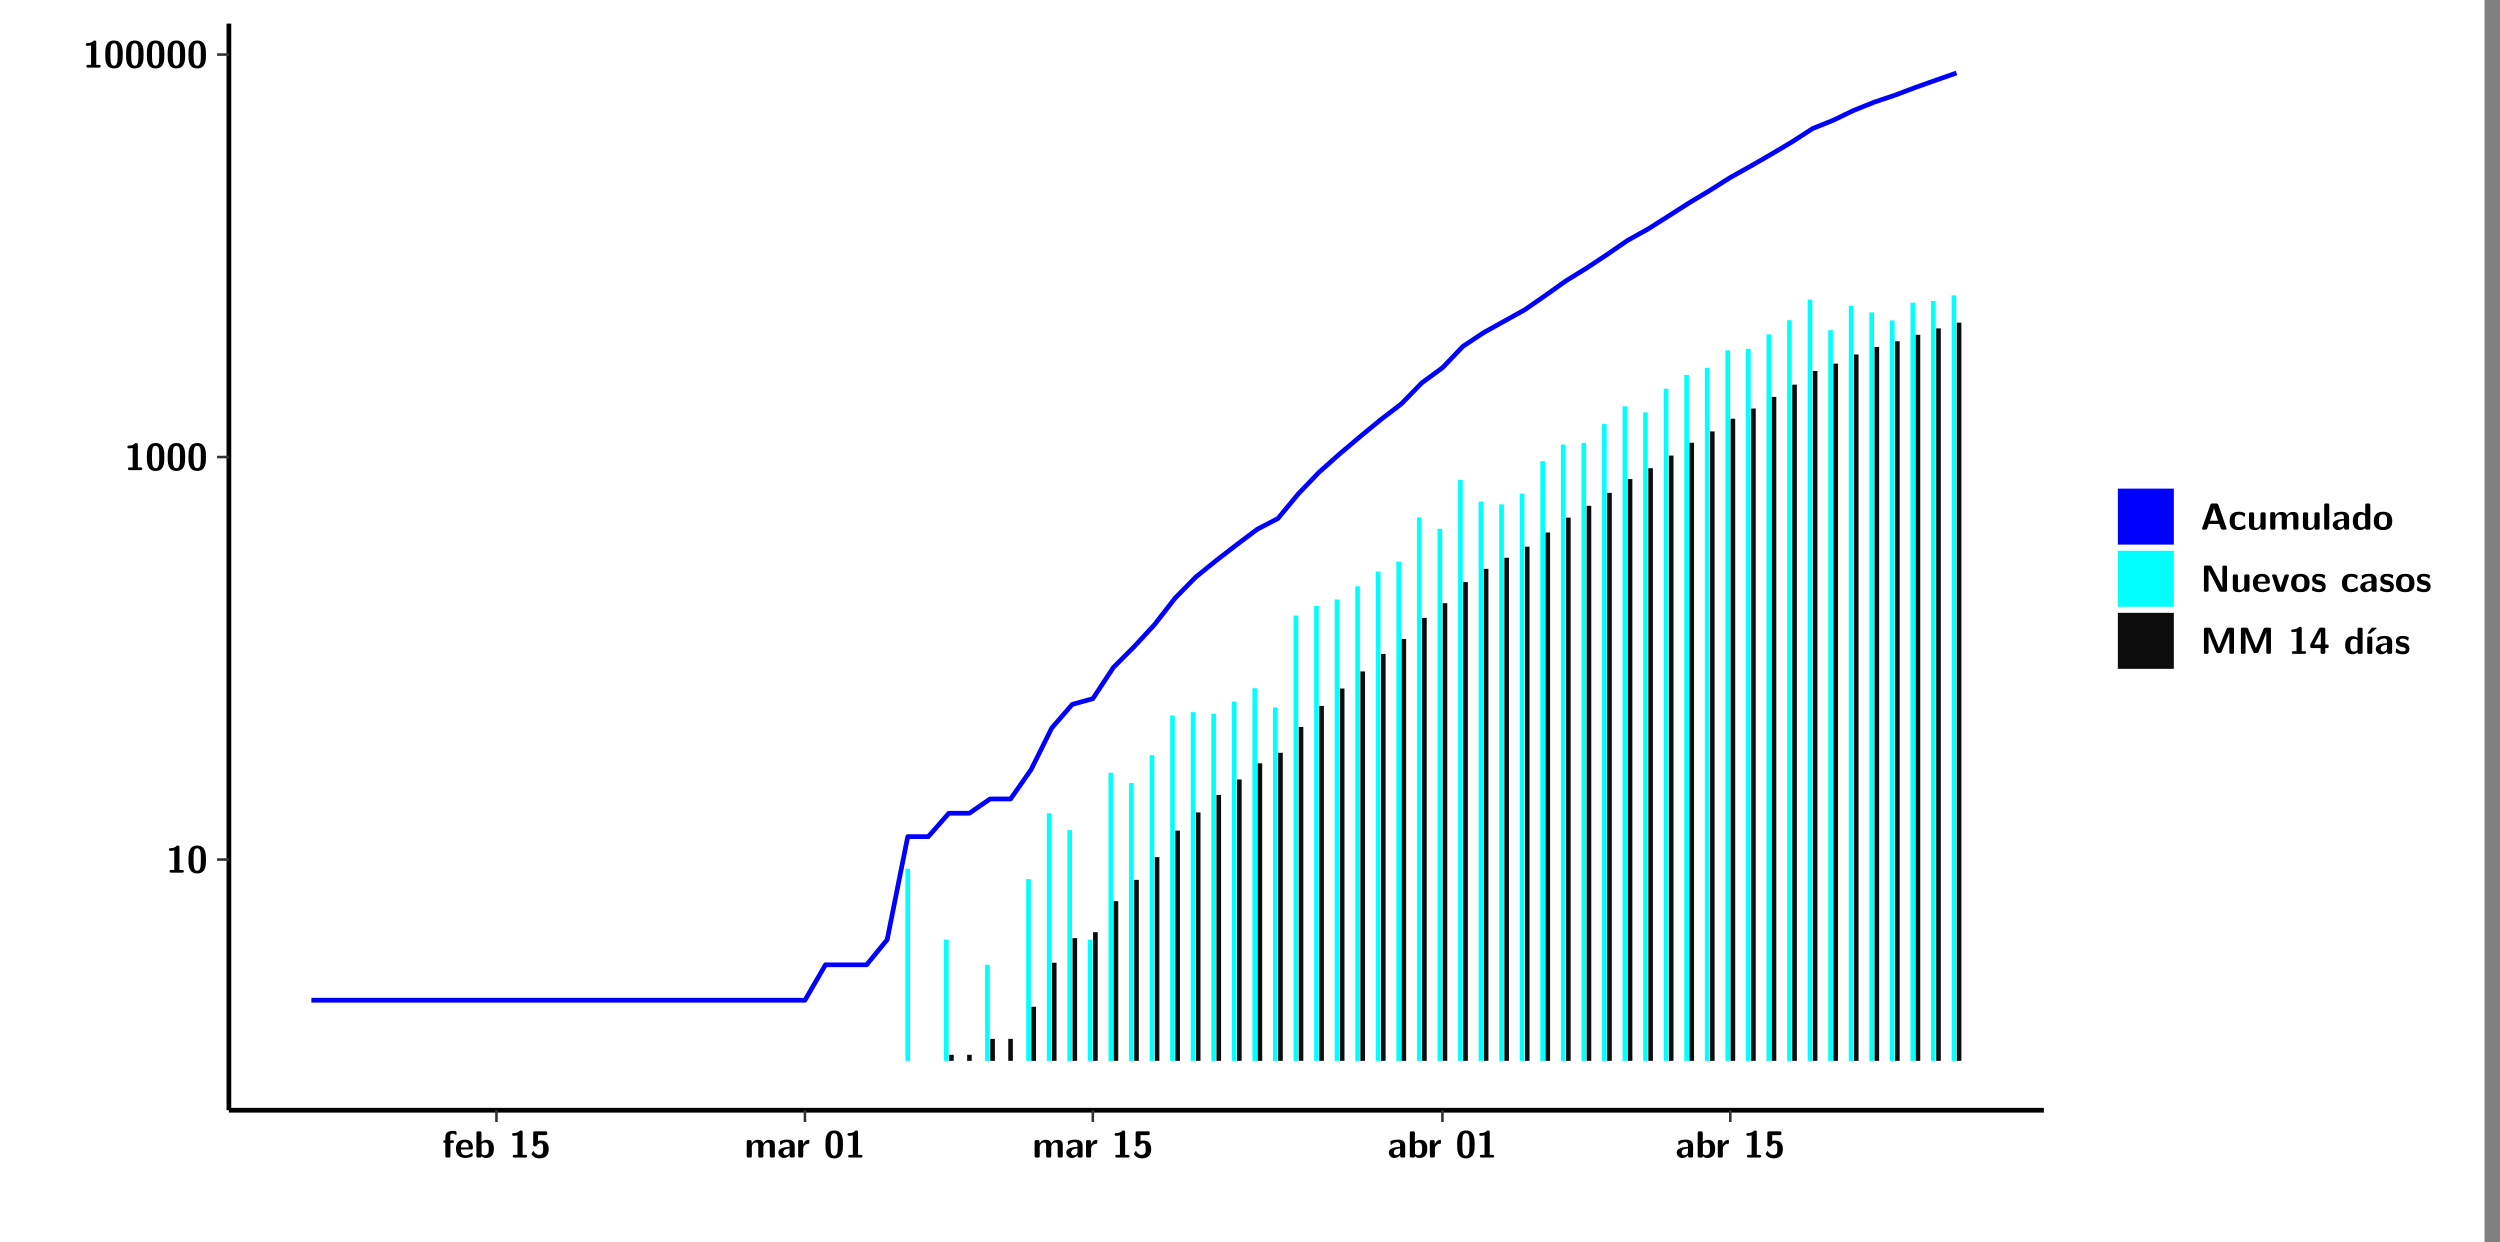 <?xml version="1.0" encoding="UTF-8"?>
<svg xmlns="http://www.w3.org/2000/svg" xmlns:xlink="http://www.w3.org/1999/xlink" width="579.653pt" height="288pt" viewBox="0 0 579.653 288" version="1.1">
<rect x="0" y="0" width="579.653" height="288" fill="#808080" stroke="none"/>
<defs>
<g>
<symbol overflow="visible" id="glyph0-0">
<path style="stroke:none;" d=""/>
</symbol>
<symbol overflow="visible" id="glyph0-1">
<path style="stroke:none;" d="M 3.109 -5.859 C 3.109 -6.016 3.109 -6.281 2.719 -6.281 C 2.547 -6.281 2.516 -6.266 2.406 -6.156 C 2.25 -6.016 1.922 -5.688 1.047 -5.672 C 0.891 -5.672 0.672 -5.609 0.672 -5.359 C 0.672 -5.047 0.969 -5.047 1.094 -5.047 C 1.344 -5.047 1.656 -5.078 1.906 -5.156 L 1.906 -0.625 L 1.234 -0.625 C 1.109 -0.625 0.812 -0.625 0.812 -0.312 C 0.812 0 1.109 0 1.234 0 L 3.719 0 C 3.828 0 4.141 0 4.141 -0.312 C 4.141 -0.625 3.828 -0.625 3.719 -0.625 L 3.109 -0.625 Z M 3.109 -5.859 "/>
</symbol>
<symbol overflow="visible" id="glyph0-2">
<path style="stroke:none;" d="M 4.438 -3 C 4.438 -4.203 4.438 -6.281 2.406 -6.281 C 0.375 -6.281 0.375 -4.219 0.375 -3 C 0.375 -1.812 0.375 0.188 2.406 0.188 C 4.438 0.188 4.438 -1.781 4.438 -3 Z M 2.406 -0.438 C 1.75 -0.438 1.656 -1.25 1.625 -1.484 C 1.562 -1.953 1.562 -2.766 1.562 -3.125 C 1.562 -3.641 1.562 -4.203 1.625 -4.641 C 1.641 -4.875 1.734 -5.641 2.406 -5.641 C 3.047 -5.641 3.156 -4.906 3.188 -4.734 C 3.25 -4.281 3.25 -3.594 3.25 -3.125 C 3.25 -2.625 3.25 -1.953 3.188 -1.469 C 3.156 -1.234 3.062 -0.438 2.406 -0.438 Z M 2.406 -0.438 "/>
</symbol>
<symbol overflow="visible" id="glyph0-3">
<path style="stroke:none;" d="M 1.922 -3.391 L 2.344 -3.391 C 2.453 -3.391 2.766 -3.391 2.766 -3.703 C 2.766 -4.016 2.453 -4.016 2.344 -4.016 L 1.891 -4.016 L 1.891 -4.969 C 1.891 -5.203 1.891 -5.547 2.469 -5.547 C 2.75 -5.547 2.922 -5.469 3.094 -5.297 C 3.156 -5.234 3.188 -5.219 3.219 -5.219 C 3.344 -5.219 3.344 -5.297 3.344 -5.438 L 3.344 -5.844 C 3.344 -6.062 3.328 -6.062 3.031 -6.125 C 2.781 -6.188 2.594 -6.188 2.469 -6.188 C 1.812 -6.188 0.75 -6.031 0.75 -4.719 L 0.75 -4.016 C 0.562 -4.016 0.266 -4.016 0.266 -3.703 C 0.266 -3.391 0.562 -3.391 0.75 -3.391 L 0.75 -0.422 C 0.75 -0.109 0.844 0 1.172 0 L 1.5 0 C 1.828 0 1.922 -0.109 1.922 -0.422 Z M 1.922 -3.391 "/>
</symbol>
<symbol overflow="visible" id="glyph0-4">
<path style="stroke:none;" d="M 3.781 -1.875 C 3.984 -1.875 4.203 -1.891 4.203 -2.281 C 4.203 -3.406 3.672 -4.156 2.359 -4.156 C 0.969 -4.156 0.266 -3.375 0.266 -2.047 C 0.266 -0.609 1.109 0.094 2.484 0.094 C 2.812 0.094 3.312 0.047 3.891 -0.234 C 4.078 -0.328 4.141 -0.359 4.141 -0.469 C 4.141 -0.531 4.125 -0.781 4.109 -0.844 C 4.078 -1.125 4.062 -1.125 3.984 -1.125 C 3.953 -1.125 3.938 -1.125 3.844 -1.047 C 3.328 -0.594 2.797 -0.531 2.516 -0.531 C 1.531 -0.531 1.422 -1.312 1.391 -1.875 Z M 1.406 -2.344 C 1.422 -2.875 1.609 -3.531 2.359 -3.531 C 3.062 -3.531 3.203 -3.031 3.219 -2.344 Z M 1.406 -2.344 "/>
</symbol>
<symbol overflow="visible" id="glyph0-5">
<path style="stroke:none;" d="M 1.703 -5.656 C 1.703 -5.938 1.641 -6.078 1.281 -6.078 L 0.953 -6.078 C 0.641 -6.078 0.531 -5.984 0.531 -5.656 L 0.531 -0.422 C 0.531 -0.109 0.625 0 0.953 0 L 1.312 0 C 1.453 0 1.719 0 1.734 -0.344 C 2.125 0.094 2.578 0.094 2.719 0.094 C 4.578 0.094 4.578 -1.594 4.578 -2.031 C 4.578 -2.453 4.578 -4.109 2.938 -4.109 C 2.219 -4.109 1.781 -3.703 1.703 -3.625 Z M 1.734 -3.172 C 1.844 -3.281 2.109 -3.484 2.5 -3.484 C 3.391 -3.484 3.391 -2.672 3.391 -2.016 C 3.391 -1.375 3.391 -0.531 2.406 -0.531 C 2.047 -0.531 1.828 -0.75 1.734 -0.875 Z M 1.734 -3.172 "/>
</symbol>
<symbol overflow="visible" id="glyph0-6">
<path style="stroke:none;" d="M 1.859 -5.203 L 3.578 -5.203 C 4 -5.203 4 -5.406 4 -5.641 C 4 -5.875 4 -6.078 3.578 -6.078 L 1.141 -6.078 C 0.875 -6.078 0.734 -6.031 0.734 -5.688 L 0.734 -3 C 0.734 -2.609 0.922 -2.594 1.172 -2.594 C 1.391 -2.594 1.469 -2.594 1.594 -2.812 C 1.812 -3.141 2.109 -3.328 2.469 -3.328 C 3.047 -3.328 3.047 -2.656 3.047 -1.969 C 3.047 -1.297 3.047 -0.625 2.125 -0.625 C 1.844 -0.625 1.25 -0.703 0.906 -1.406 C 0.875 -1.453 0.844 -1.5 0.781 -1.5 C 0.719 -1.5 0.703 -1.469 0.656 -1.391 C 0.531 -1.188 0.328 -0.891 0.328 -0.828 C 0.328 -0.75 0.891 0.188 2.141 0.188 C 3.562 0.188 4.328 -0.516 4.328 -1.938 C 4.328 -3.094 3.844 -3.953 2.5 -3.953 C 2.281 -3.953 2.078 -3.922 1.859 -3.844 Z M 1.859 -5.203 "/>
</symbol>
<symbol overflow="visible" id="glyph0-7">
<path style="stroke:none;" d="M 7.062 -2.844 C 7.062 -3.75 6.672 -4.109 5.781 -4.109 C 5.156 -4.109 4.688 -3.828 4.359 -3.25 C 4.219 -4.078 3.484 -4.109 3.109 -4.109 C 2.938 -4.109 2.578 -4.109 2.188 -3.828 C 1.906 -3.625 1.734 -3.344 1.672 -3.203 L 1.672 -3.641 C 1.672 -3.922 1.609 -4.062 1.25 -4.062 L 0.953 -4.062 C 0.625 -4.062 0.531 -3.969 0.531 -3.641 L 0.531 -0.422 C 0.531 -0.109 0.625 0 0.953 0 L 1.297 0 C 1.625 0 1.719 -0.109 1.719 -0.422 L 1.719 -2.359 C 1.719 -3.141 2.25 -3.484 2.688 -3.484 C 3.109 -3.484 3.203 -3.297 3.203 -2.828 L 3.203 -0.422 C 3.203 -0.109 3.297 0 3.625 0 L 3.969 0 C 4.297 0 4.391 -0.109 4.391 -0.422 L 4.391 -2.359 C 4.391 -3.141 4.922 -3.484 5.359 -3.484 C 5.781 -3.484 5.875 -3.297 5.875 -2.828 L 5.875 -0.422 C 5.875 -0.109 5.969 0 6.297 0 L 6.641 0 C 6.984 0 7.062 -0.109 7.062 -0.422 Z M 7.062 -2.844 "/>
</symbol>
<symbol overflow="visible" id="glyph0-8">
<path style="stroke:none;" d="M 4.062 -2.766 C 4.062 -4.156 2.734 -4.156 2.297 -4.156 C 1.891 -4.156 1.453 -4.125 0.859 -3.891 C 0.672 -3.797 0.625 -3.781 0.625 -3.688 C 0.625 -3.625 0.688 -3.109 0.688 -3.047 C 0.703 -2.984 0.75 -2.938 0.812 -2.938 C 0.844 -2.938 0.875 -2.969 0.906 -3 C 1.281 -3.391 1.719 -3.578 2.266 -3.578 C 2.734 -3.578 2.875 -3.297 2.875 -2.781 L 2.875 -2.469 C 2.562 -2.469 0.266 -2.453 0.266 -1.172 C 0.266 -0.547 0.766 0.094 1.531 0.094 C 1.828 0.094 2.484 0.016 2.906 -0.594 L 2.906 -0.422 C 2.906 -0.141 2.969 0 3.328 0 L 3.641 0 C 3.984 0 4.062 -0.109 4.062 -0.422 Z M 2.875 -1.344 C 2.875 -0.531 2.047 -0.531 2.016 -0.531 C 1.641 -0.531 1.406 -0.844 1.406 -1.188 C 1.406 -2.047 2.625 -2.109 2.875 -2.109 Z M 2.875 -1.344 "/>
</symbol>
<symbol overflow="visible" id="glyph0-9">
<path style="stroke:none;" d="M 1.703 -2.016 C 1.703 -2.844 2.391 -3.188 2.938 -3.219 C 3.109 -3.234 3.125 -3.234 3.125 -3.469 L 3.125 -3.875 C 3.125 -4.047 3.125 -4.109 2.969 -4.109 C 2.719 -4.109 2.078 -4.031 1.672 -3.078 L 1.656 -3.078 L 1.656 -3.641 C 1.656 -3.922 1.594 -4.062 1.234 -4.062 L 0.953 -4.062 C 0.641 -4.062 0.531 -3.969 0.531 -3.641 L 0.531 -0.422 C 0.531 -0.109 0.625 0 0.953 0 L 1.281 0 C 1.609 0 1.703 -0.109 1.703 -0.422 Z M 1.703 -2.016 "/>
</symbol>
<symbol overflow="visible" id="glyph0-10">
<path style="stroke:none;" d="M 4.156 -5.703 C 4.031 -6.078 3.766 -6.078 3.594 -6.078 L 2.828 -6.078 C 2.641 -6.078 2.391 -6.078 2.266 -5.703 L 0.406 -0.406 C 0.375 -0.297 0.375 -0.281 0.375 -0.234 C 0.375 0 0.594 0 0.703 0 L 1.031 0 C 1.188 0 1.453 0 1.578 -0.344 L 1.922 -1.328 L 4.344 -1.328 L 4.641 -0.484 C 4.75 -0.172 4.812 0 5.234 0 L 5.703 0 C 5.828 0 6.047 0 6.047 -0.234 C 6.047 -0.281 6.047 -0.297 6 -0.406 Z M 2.812 -3.938 C 2.938 -4.328 3.062 -4.656 3.125 -4.969 L 3.141 -4.969 C 3.188 -4.766 3.188 -4.75 3.25 -4.547 L 4.078 -2.078 L 2.188 -2.078 Z M 2.812 -3.938 "/>
</symbol>
<symbol overflow="visible" id="glyph0-11">
<path style="stroke:none;" d="M 4 -0.438 C 4 -0.531 3.969 -0.938 3.953 -1.047 C 3.953 -1.078 3.938 -1.172 3.844 -1.172 C 3.812 -1.172 3.797 -1.172 3.703 -1.078 C 3.562 -0.953 3.141 -0.594 2.422 -0.594 C 1.516 -0.594 1.516 -1.469 1.516 -2.031 C 1.516 -2.75 1.562 -3.484 2.453 -3.484 C 3.031 -3.484 3.266 -3.344 3.578 -3.078 C 3.688 -2.984 3.703 -2.984 3.734 -2.984 C 3.828 -2.984 3.844 -3.062 3.844 -3.094 C 3.859 -3.172 3.953 -3.656 3.953 -3.703 C 3.953 -3.781 3.891 -3.812 3.75 -3.891 C 3.328 -4.078 3.062 -4.156 2.453 -4.156 C 1.141 -4.156 0.328 -3.547 0.328 -2.016 C 0.328 -0.562 1.078 0.094 2.406 0.094 C 2.641 0.094 3.172 0.094 3.75 -0.203 C 4 -0.344 4 -0.344 4 -0.438 Z M 4 -0.438 "/>
</symbol>
<symbol overflow="visible" id="glyph0-12">
<path style="stroke:none;" d="M 4.391 -3.594 C 4.391 -3.875 4.328 -4.016 3.969 -4.016 L 3.609 -4.016 C 3.281 -4.016 3.188 -3.906 3.188 -3.594 L 3.188 -1.516 C 3.188 -0.938 2.891 -0.438 2.266 -0.438 C 1.766 -0.438 1.719 -0.562 1.719 -1.031 L 1.719 -3.594 C 1.719 -3.875 1.656 -4.016 1.297 -4.016 L 0.953 -4.016 C 0.625 -4.016 0.531 -3.922 0.531 -3.594 L 0.531 -1.109 C 0.531 -0.172 1.031 0.094 1.953 0.094 C 2.188 0.094 2.812 0.094 3.219 -0.656 L 3.219 -0.422 C 3.219 -0.141 3.281 0 3.641 0 L 3.969 0 C 4.297 0 4.391 -0.109 4.391 -0.422 Z M 4.391 -3.594 "/>
</symbol>
<symbol overflow="visible" id="glyph0-13">
<path style="stroke:none;" d="M 1.703 -5.656 C 1.703 -5.938 1.641 -6.078 1.281 -6.078 L 0.953 -6.078 C 0.641 -6.078 0.531 -5.984 0.531 -5.656 L 0.531 -0.422 C 0.531 -0.109 0.625 0 0.953 0 L 1.281 0 C 1.609 0 1.703 -0.109 1.703 -0.422 Z M 1.703 -5.656 "/>
</symbol>
<symbol overflow="visible" id="glyph0-14">
<path style="stroke:none;" d="M 4.375 -5.656 C 4.375 -5.938 4.312 -6.078 3.953 -6.078 L 3.625 -6.078 C 3.297 -6.078 3.203 -5.969 3.203 -5.656 L 3.203 -3.672 C 2.812 -4.047 2.375 -4.109 2.109 -4.109 C 0.328 -4.109 0.328 -2.422 0.328 -2 C 0.328 -1.594 0.328 0.094 2.062 0.094 C 2.422 0.094 2.812 -0.016 3.188 -0.406 C 3.188 -0.094 3.297 0 3.609 0 L 3.953 0 C 4.281 0 4.375 -0.109 4.375 -0.422 Z M 3.188 -1.094 C 3.188 -0.953 3.188 -0.875 2.922 -0.688 C 2.703 -0.547 2.5 -0.531 2.406 -0.531 C 1.516 -0.531 1.516 -1.344 1.516 -2 C 1.516 -2.656 1.516 -3.484 2.5 -3.484 C 2.75 -3.484 2.984 -3.391 3.188 -3.203 Z M 3.188 -1.094 "/>
</symbol>
<symbol overflow="visible" id="glyph0-15">
<path style="stroke:none;" d="M 4.547 -1.969 C 4.547 -3.406 3.844 -4.156 2.406 -4.156 C 0.953 -4.156 0.266 -3.391 0.266 -1.969 C 0.266 -0.547 1.031 0.094 2.406 0.094 C 3.781 0.094 4.547 -0.531 4.547 -1.969 Z M 2.406 -0.594 C 1.469 -0.594 1.469 -1.375 1.469 -2.078 C 1.469 -2.75 1.469 -3.531 2.406 -3.531 C 3.344 -3.531 3.344 -2.766 3.344 -2.078 C 3.344 -1.391 3.344 -0.594 2.406 -0.594 Z M 2.406 -0.594 "/>
</symbol>
<symbol overflow="visible" id="glyph0-16">
<path style="stroke:none;" d="M 2.656 -5.734 C 2.469 -6.078 2.203 -6.078 2.031 -6.078 L 1.219 -6.078 C 0.906 -6.078 0.797 -5.984 0.797 -5.656 L 0.797 -0.422 C 0.797 -0.109 0.891 0 1.219 0 L 1.453 0 C 1.781 0 1.875 -0.109 1.875 -0.422 L 1.875 -5.016 L 1.891 -5.016 L 4.297 -0.344 C 4.484 0 4.75 0 4.922 0 L 5.734 0 C 6.062 0 6.156 -0.109 6.156 -0.422 L 6.156 -5.656 C 6.156 -5.938 6.094 -6.078 5.734 -6.078 L 5.5 -6.078 C 5.156 -6.078 5.078 -5.969 5.078 -5.656 L 5.078 -1.062 L 5.062 -1.062 Z M 2.656 -5.734 "/>
</symbol>
<symbol overflow="visible" id="glyph0-17">
<path style="stroke:none;" d="M 4.109 -3.609 C 4.141 -3.719 4.141 -3.75 4.141 -3.766 C 4.141 -4.016 3.922 -4.016 3.797 -4.016 L 3.609 -4.016 C 3.25 -4.016 3.141 -3.891 3.062 -3.641 L 2.203 -0.984 L 1.328 -3.641 C 1.266 -3.828 1.203 -4.016 0.781 -4.016 L 0.578 -4.016 C 0.453 -4.016 0.234 -4.016 0.234 -3.766 C 0.234 -3.75 0.234 -3.719 0.266 -3.609 L 1.312 -0.375 C 1.438 0 1.703 0 1.859 0 L 2.5 0 C 2.672 0 2.938 0 3.062 -0.375 Z M 4.109 -3.609 "/>
</symbol>
<symbol overflow="visible" id="glyph0-18">
<path style="stroke:none;" d="M 3.469 -1.234 C 3.469 -1.734 3.203 -2.031 3.047 -2.172 C 2.703 -2.484 2.391 -2.547 2.031 -2.609 C 1.547 -2.703 1.188 -2.766 1.188 -3.109 C 1.188 -3.469 1.484 -3.547 1.828 -3.547 C 2.406 -3.547 2.719 -3.328 2.953 -3.125 C 3.047 -3.047 3.062 -3.047 3.094 -3.047 C 3.188 -3.047 3.203 -3.125 3.203 -3.156 C 3.219 -3.219 3.312 -3.719 3.312 -3.766 C 3.312 -3.906 2.844 -4.031 2.75 -4.062 C 2.406 -4.156 2.125 -4.156 1.891 -4.156 C 1.5 -4.156 0.328 -4.156 0.328 -2.906 C 0.328 -2.484 0.516 -2.219 0.75 -2 C 1.062 -1.734 1.406 -1.672 1.906 -1.562 C 2.156 -1.531 2.609 -1.453 2.609 -1.062 C 2.609 -0.656 2.266 -0.594 1.922 -0.594 C 1.531 -0.594 1.047 -0.703 0.625 -1.188 C 0.594 -1.234 0.562 -1.266 0.516 -1.266 C 0.422 -1.266 0.406 -1.188 0.391 -1.125 C 0.375 -1.016 0.266 -0.516 0.266 -0.422 C 0.266 -0.266 0.922 -0.062 0.922 -0.047 C 1.406 0.094 1.766 0.094 1.922 0.094 C 2.359 0.094 3.469 0.062 3.469 -1.234 Z M 3.469 -1.234 "/>
</symbol>
<symbol overflow="visible" id="glyph0-19">
<path style="stroke:none;" d="M 4.859 -2.859 C 4.688 -2.422 4.359 -1.609 4.281 -1.312 C 4.203 -1.625 3.844 -2.484 3.656 -2.953 L 2.531 -5.719 C 2.391 -6.078 2.109 -6.078 1.953 -6.078 L 1.219 -6.078 C 0.906 -6.078 0.797 -5.984 0.797 -5.656 L 0.797 -0.422 C 0.797 -0.109 0.891 0 1.219 0 L 1.453 0 C 1.781 0 1.875 -0.109 1.875 -0.422 L 1.875 -4.953 L 1.891 -4.953 C 1.984 -4.562 2.375 -3.578 2.578 -3.062 L 3.609 -0.562 C 3.766 -0.188 3.969 -0.188 4.266 -0.188 C 4.562 -0.188 4.781 -0.188 4.938 -0.562 L 6.062 -3.328 C 6.141 -3.531 6.625 -4.719 6.672 -4.953 L 6.688 -4.953 L 6.688 -0.422 C 6.688 -0.141 6.75 0 7.109 0 L 7.344 0 C 7.672 0 7.766 -0.109 7.766 -0.422 L 7.766 -5.656 C 7.766 -5.938 7.703 -6.078 7.344 -6.078 L 6.609 -6.078 C 6.391 -6.078 6.172 -6.062 6.016 -5.703 Z M 4.859 -2.859 "/>
</symbol>
<symbol overflow="visible" id="glyph0-20">
<path style="stroke:none;" d="M 0.344 -2.297 C 0.266 -2.172 0.266 -2.141 0.266 -1.984 L 0.266 -1.766 C 0.266 -1.484 0.328 -1.344 0.688 -1.344 L 2.672 -1.344 L 2.672 -0.422 C 2.672 -0.141 2.719 0 3.078 0 L 3.328 0 C 3.656 0 3.75 -0.109 3.75 -0.422 L 3.75 -1.344 L 4.125 -1.344 C 4.391 -1.344 4.547 -1.406 4.547 -1.75 C 4.547 -2.078 4.422 -2.172 4.125 -2.172 L 3.75 -2.172 L 3.75 -5.656 C 3.75 -5.984 3.656 -6.078 3.328 -6.078 L 2.688 -6.078 C 2.531 -6.078 2.391 -6.078 2.281 -5.875 Z M 1.188 -2.172 C 2.578 -4.75 2.672 -5.016 2.703 -5.156 L 2.719 -5.156 L 2.719 -2.172 Z M 1.188 -2.172 "/>
</symbol>
<symbol overflow="visible" id="glyph0-21">
<path style="stroke:none;" d="M 3.906 -5.844 C 3.953 -5.875 4 -5.922 4 -5.969 C 4 -6.078 3.906 -6.078 3.766 -6.078 L 3.047 -6.078 C 2.875 -6.078 2.859 -6.078 2.781 -5.984 L 2.031 -4.953 C 1.953 -4.859 1.953 -4.844 1.953 -4.828 C 1.953 -4.703 2.047 -4.703 2.188 -4.703 L 2.516 -4.703 Z M 3.906 -5.844 "/>
</symbol>
<symbol overflow="visible" id="glyph0-22">
<path style="stroke:none;" d="M 1.703 -3.594 C 1.703 -3.875 1.641 -4.016 1.281 -4.016 L 0.953 -4.016 C 0.641 -4.016 0.531 -3.922 0.531 -3.594 L 0.531 -0.422 C 0.531 -0.109 0.625 0 0.953 0 L 1.281 0 C 1.609 0 1.703 -0.109 1.703 -0.422 Z M 1.703 -3.594 "/>
</symbol>
</g>
<clipPath id="clip1">
  <path d="M 0 0 L 576.008 0 L 576.008 288 L 0 288 Z M 0 0 "/>
</clipPath>
<clipPath id="clip2">
  <path d="M 53.07 5.477 L 473.898 5.477 L 473.898 257.414 L 53.07 257.414 Z M 53.07 5.477 "/>
</clipPath>
</defs>
<g id="surface1">
<g clip-path="url(#clip1)" clip-rule="nonzero">
<path style="fill-rule:nonzero;fill:rgb(100%,100%,100%);fill-opacity:1;stroke-width:0.598;stroke-linecap:round;stroke-linejoin:round;stroke:rgb(100%,100%,100%);stroke-opacity:1;stroke-miterlimit:10;" d="M 0 0 L 0 288.004 L 576.008 288.004 L 576.008 0 Z M 0 0 " transform="matrix(1,0,0,-1,0,288)"/>
</g>
<g clip-path="url(#clip2)" clip-rule="nonzero">
<path style=" stroke:none;fill-rule:nonzero;fill:rgb(100%,100%,100%);fill-opacity:1;" d="M 53.07 257.414 L 53.07 5.477 L 473.898 5.477 L 473.898 257.414 Z M 53.07 257.414 "/>
</g>
<path style=" stroke:none;fill-rule:nonzero;fill:rgb(0%,100%,100%);fill-opacity:1;" d="M 209.934 245.969 L 209.934 201.434 L 211 201.434 L 211 245.969 Z M 209.934 245.969 "/>
<path style=" stroke:none;fill-rule:nonzero;fill:rgb(0%,100%,100%);fill-opacity:1;" d="M 218.871 245.969 L 218.871 217.871 L 219.949 217.871 L 219.949 245.969 Z M 218.871 245.969 "/>
<path style=" stroke:none;fill-rule:nonzero;fill:rgb(4.999%,4.999%,4.999%);fill-opacity:1;" d="M 220.066 245.969 L 220.066 244.562 L 221.133 244.562 L 221.133 245.969 Z M 220.066 245.969 "/>
<path style=" stroke:none;fill-rule:nonzero;fill:rgb(4.999%,4.999%,4.999%);fill-opacity:1;" d="M 224.242 245.969 L 224.242 244.562 L 225.309 244.562 L 225.309 245.969 Z M 224.242 245.969 "/>
<path style=" stroke:none;fill-rule:nonzero;fill:rgb(0%,100%,100%);fill-opacity:1;" d="M 228.406 245.969 L 228.406 223.699 L 229.48 223.699 L 229.48 245.969 Z M 228.406 245.969 "/>
<path style=" stroke:none;fill-rule:nonzero;fill:rgb(4.999%,4.999%,4.999%);fill-opacity:1;" d="M 229.602 245.969 L 229.602 240.875 L 230.68 240.875 L 230.68 245.969 Z M 229.602 245.969 "/>
<path style=" stroke:none;fill-rule:nonzero;fill:rgb(4.999%,4.999%,4.999%);fill-opacity:1;" d="M 233.777 245.969 L 233.777 240.875 L 234.844 240.875 L 234.844 245.969 Z M 233.777 245.969 "/>
<path style=" stroke:none;fill-rule:nonzero;fill:rgb(0%,100%,100%);fill-opacity:1;" d="M 237.941 245.969 L 237.941 203.824 L 239.016 203.824 L 239.016 245.969 Z M 237.941 245.969 "/>
<path style=" stroke:none;fill-rule:nonzero;fill:rgb(4.999%,4.999%,4.999%);fill-opacity:1;" d="M 239.137 245.969 L 239.137 233.426 L 240.211 233.426 L 240.211 245.969 Z M 239.137 245.969 "/>
<path style=" stroke:none;fill-rule:nonzero;fill:rgb(0%,100%,100%);fill-opacity:1;" d="M 242.715 245.969 L 242.715 188.551 L 243.789 188.551 L 243.789 245.969 Z M 242.715 245.969 "/>
<path style=" stroke:none;fill-rule:nonzero;fill:rgb(4.999%,4.999%,4.999%);fill-opacity:1;" d="M 243.91 245.969 L 243.91 223.223 L 244.973 223.223 L 244.973 245.969 Z M 243.91 245.969 "/>
<path style=" stroke:none;fill-rule:nonzero;fill:rgb(0%,100%,100%);fill-opacity:1;" d="M 247.484 245.969 L 247.484 192.477 L 248.551 192.477 L 248.551 245.969 Z M 247.484 245.969 "/>
<path style=" stroke:none;fill-rule:nonzero;fill:rgb(4.999%,4.999%,4.999%);fill-opacity:1;" d="M 248.672 245.969 L 248.672 217.512 L 249.746 217.512 L 249.746 245.969 Z M 248.672 245.969 "/>
<path style=" stroke:none;fill-rule:nonzero;fill:rgb(0%,100%,100%);fill-opacity:1;" d="M 252.246 245.969 L 252.246 217.871 L 253.324 217.871 L 253.324 245.969 Z M 252.246 245.969 "/>
<path style=" stroke:none;fill-rule:nonzero;fill:rgb(4.999%,4.999%,4.999%);fill-opacity:1;" d="M 253.441 245.969 L 253.441 216.137 L 254.52 216.137 L 254.52 245.969 Z M 253.441 245.969 "/>
<path style=" stroke:none;fill-rule:nonzero;fill:rgb(0%,100%,100%);fill-opacity:1;" d="M 257.02 245.969 L 257.02 179.168 L 258.086 179.168 L 258.086 245.969 Z M 257.02 245.969 "/>
<path style=" stroke:none;fill-rule:nonzero;fill:rgb(4.999%,4.999%,4.999%);fill-opacity:1;" d="M 258.203 245.969 L 258.203 208.945 L 259.281 208.945 L 259.281 245.969 Z M 258.203 245.969 "/>
<path style=" stroke:none;fill-rule:nonzero;fill:rgb(0%,100%,100%);fill-opacity:1;" d="M 261.781 245.969 L 261.781 181.559 L 262.859 181.559 L 262.859 245.969 Z M 261.781 245.969 "/>
<path style=" stroke:none;fill-rule:nonzero;fill:rgb(4.999%,4.999%,4.999%);fill-opacity:1;" d="M 262.977 245.969 L 262.977 204.004 L 264.055 204.004 L 264.055 245.969 Z M 262.977 245.969 "/>
<path style=" stroke:none;fill-rule:nonzero;fill:rgb(0%,100%,100%);fill-opacity:1;" d="M 266.555 245.969 L 266.555 175.102 L 267.629 175.102 L 267.629 245.969 Z M 266.555 245.969 "/>
<path style=" stroke:none;fill-rule:nonzero;fill:rgb(4.999%,4.999%,4.999%);fill-opacity:1;" d="M 267.75 245.969 L 267.75 198.734 L 268.816 198.734 L 268.816 245.969 Z M 267.75 245.969 "/>
<path style=" stroke:none;fill-rule:nonzero;fill:rgb(0%,100%,100%);fill-opacity:1;" d="M 271.324 245.969 L 271.324 165.887 L 272.391 165.887 L 272.391 245.969 Z M 271.324 245.969 "/>
<path style=" stroke:none;fill-rule:nonzero;fill:rgb(4.999%,4.999%,4.999%);fill-opacity:1;" d="M 272.512 245.969 L 272.512 192.586 L 273.586 192.586 L 273.586 245.969 Z M 272.512 245.969 "/>
<path style=" stroke:none;fill-rule:nonzero;fill:rgb(0%,100%,100%);fill-opacity:1;" d="M 276.09 245.969 L 276.09 165.121 L 277.164 165.121 L 277.164 245.969 Z M 276.09 245.969 "/>
<path style=" stroke:none;fill-rule:nonzero;fill:rgb(4.999%,4.999%,4.999%);fill-opacity:1;" d="M 277.285 245.969 L 277.285 188.371 L 278.352 188.371 L 278.352 245.969 Z M 277.285 245.969 "/>
<path style=" stroke:none;fill-rule:nonzero;fill:rgb(0%,100%,100%);fill-opacity:1;" d="M 280.859 245.969 L 280.859 165.508 L 281.926 165.508 L 281.926 245.969 Z M 280.859 245.969 "/>
<path style=" stroke:none;fill-rule:nonzero;fill:rgb(4.999%,4.999%,4.999%);fill-opacity:1;" d="M 282.047 245.969 L 282.047 184.336 L 283.121 184.336 L 283.121 245.969 Z M 282.047 245.969 "/>
<path style=" stroke:none;fill-rule:nonzero;fill:rgb(0%,100%,100%);fill-opacity:1;" d="M 285.621 245.969 L 285.621 162.66 L 286.699 162.66 L 286.699 245.969 Z M 285.621 245.969 "/>
<path style=" stroke:none;fill-rule:nonzero;fill:rgb(4.999%,4.999%,4.999%);fill-opacity:1;" d="M 286.816 245.969 L 286.816 180.73 L 287.895 180.73 L 287.895 245.969 Z M 286.816 245.969 "/>
<path style=" stroke:none;fill-rule:nonzero;fill:rgb(0%,100%,100%);fill-opacity:1;" d="M 290.395 245.969 L 290.395 159.578 L 291.473 159.578 L 291.473 245.969 Z M 290.395 245.969 "/>
<path style=" stroke:none;fill-rule:nonzero;fill:rgb(4.999%,4.999%,4.999%);fill-opacity:1;" d="M 291.59 245.969 L 291.59 176.984 L 292.656 176.984 L 292.656 245.969 Z M 291.59 245.969 "/>
<path style=" stroke:none;fill-rule:nonzero;fill:rgb(0%,100%,100%);fill-opacity:1;" d="M 295.156 245.969 L 295.156 164.035 L 296.234 164.035 L 296.234 245.969 Z M 295.156 245.969 "/>
<path style=" stroke:none;fill-rule:nonzero;fill:rgb(4.999%,4.999%,4.999%);fill-opacity:1;" d="M 296.352 245.969 L 296.352 174.543 L 297.43 174.543 L 297.43 245.969 Z M 296.352 245.969 "/>
<path style=" stroke:none;fill-rule:nonzero;fill:rgb(0%,100%,100%);fill-opacity:1;" d="M 299.93 245.969 L 299.93 142.734 L 301.004 142.734 L 301.004 245.969 Z M 299.93 245.969 "/>
<path style=" stroke:none;fill-rule:nonzero;fill:rgb(4.999%,4.999%,4.999%);fill-opacity:1;" d="M 301.125 245.969 L 301.125 168.566 L 302.191 168.566 L 302.191 245.969 Z M 301.125 245.969 "/>
<path style=" stroke:none;fill-rule:nonzero;fill:rgb(0%,100%,100%);fill-opacity:1;" d="M 304.703 245.969 L 304.703 140.5 L 305.766 140.5 L 305.766 245.969 Z M 304.703 245.969 "/>
<path style=" stroke:none;fill-rule:nonzero;fill:rgb(4.999%,4.999%,4.999%);fill-opacity:1;" d="M 305.887 245.969 L 305.887 163.676 L 306.961 163.676 L 306.961 245.969 Z M 305.887 245.969 "/>
<path style=" stroke:none;fill-rule:nonzero;fill:rgb(0%,100%,100%);fill-opacity:1;" d="M 309.465 245.969 L 309.465 138.996 L 310.539 138.996 L 310.539 245.969 Z M 309.465 245.969 "/>
<path style=" stroke:none;fill-rule:nonzero;fill:rgb(4.999%,4.999%,4.999%);fill-opacity:1;" d="M 310.66 245.969 L 310.66 159.641 L 311.734 159.641 L 311.734 245.969 Z M 310.66 245.969 "/>
<path style=" stroke:none;fill-rule:nonzero;fill:rgb(0%,100%,100%);fill-opacity:1;" d="M 314.234 245.969 L 314.234 135.938 L 315.301 135.938 L 315.301 245.969 Z M 314.234 245.969 "/>
<path style=" stroke:none;fill-rule:nonzero;fill:rgb(4.999%,4.999%,4.999%);fill-opacity:1;" d="M 315.422 245.969 L 315.422 155.676 L 316.496 155.676 L 316.496 245.969 Z M 315.422 245.969 "/>
<path style=" stroke:none;fill-rule:nonzero;fill:rgb(0%,100%,100%);fill-opacity:1;" d="M 318.996 245.969 L 318.996 132.512 L 320.074 132.512 L 320.074 245.969 Z M 318.996 245.969 "/>
<path style=" stroke:none;fill-rule:nonzero;fill:rgb(4.999%,4.999%,4.999%);fill-opacity:1;" d="M 320.195 245.969 L 320.195 151.629 L 321.27 151.629 L 321.27 245.969 Z M 320.195 245.969 "/>
<path style=" stroke:none;fill-rule:nonzero;fill:rgb(0%,100%,100%);fill-opacity:1;" d="M 323.77 245.969 L 323.77 130.238 L 324.848 130.238 L 324.848 245.969 Z M 323.77 245.969 "/>
<path style=" stroke:none;fill-rule:nonzero;fill:rgb(4.999%,4.999%,4.999%);fill-opacity:1;" d="M 324.965 245.969 L 324.965 148.164 L 326.031 148.164 L 326.031 245.969 Z M 324.965 245.969 "/>
<path style=" stroke:none;fill-rule:nonzero;fill:rgb(0%,100%,100%);fill-opacity:1;" d="M 328.543 245.969 L 328.543 119.977 L 329.609 119.977 L 329.609 245.969 Z M 328.543 245.969 "/>
<path style=" stroke:none;fill-rule:nonzero;fill:rgb(4.999%,4.999%,4.999%);fill-opacity:1;" d="M 329.727 245.969 L 329.727 143.262 L 330.805 143.262 L 330.805 245.969 Z M 329.727 245.969 "/>
<path style=" stroke:none;fill-rule:nonzero;fill:rgb(0%,100%,100%);fill-opacity:1;" d="M 333.305 245.969 L 333.305 122.609 L 334.379 122.609 L 334.379 245.969 Z M 333.305 245.969 "/>
<path style=" stroke:none;fill-rule:nonzero;fill:rgb(4.999%,4.999%,4.999%);fill-opacity:1;" d="M 334.5 245.969 L 334.5 139.855 L 335.566 139.855 L 335.566 245.969 Z M 334.5 245.969 "/>
<path style=" stroke:none;fill-rule:nonzero;fill:rgb(0%,100%,100%);fill-opacity:1;" d="M 338.078 245.969 L 338.078 111.242 L 339.145 111.242 L 339.145 245.969 Z M 338.078 245.969 "/>
<path style=" stroke:none;fill-rule:nonzero;fill:rgb(4.999%,4.999%,4.999%);fill-opacity:1;" d="M 339.262 245.969 L 339.262 134.961 L 340.34 134.961 L 340.34 245.969 Z M 339.262 245.969 "/>
<path style=" stroke:none;fill-rule:nonzero;fill:rgb(0%,100%,100%);fill-opacity:1;" d="M 342.84 245.969 L 342.84 116.293 L 343.914 116.293 L 343.914 245.969 Z M 342.84 245.969 "/>
<path style=" stroke:none;fill-rule:nonzero;fill:rgb(4.999%,4.999%,4.999%);fill-opacity:1;" d="M 344.035 245.969 L 344.035 131.895 L 345.109 131.895 L 345.109 245.969 Z M 344.035 245.969 "/>
<path style=" stroke:none;fill-rule:nonzero;fill:rgb(0%,100%,100%);fill-opacity:1;" d="M 347.609 245.969 L 347.609 116.938 L 348.688 116.938 L 348.688 245.969 Z M 347.609 245.969 "/>
<path style=" stroke:none;fill-rule:nonzero;fill:rgb(4.999%,4.999%,4.999%);fill-opacity:1;" d="M 348.805 245.969 L 348.805 129.312 L 349.871 129.312 L 349.871 245.969 Z M 348.805 245.969 "/>
<path style=" stroke:none;fill-rule:nonzero;fill:rgb(0%,100%,100%);fill-opacity:1;" d="M 352.375 245.969 L 352.375 114.457 L 353.449 114.457 L 353.449 245.969 Z M 352.375 245.969 "/>
<path style=" stroke:none;fill-rule:nonzero;fill:rgb(4.999%,4.999%,4.999%);fill-opacity:1;" d="M 353.57 245.969 L 353.57 126.754 L 354.645 126.754 L 354.645 245.969 Z M 353.57 245.969 "/>
<path style=" stroke:none;fill-rule:nonzero;fill:rgb(0%,100%,100%);fill-opacity:1;" d="M 357.145 245.969 L 357.145 106.926 L 358.223 106.926 L 358.223 245.969 Z M 357.145 245.969 "/>
<path style=" stroke:none;fill-rule:nonzero;fill:rgb(4.999%,4.999%,4.999%);fill-opacity:1;" d="M 358.34 245.969 L 358.34 123.465 L 359.406 123.465 L 359.406 245.969 Z M 358.34 245.969 "/>
<path style=" stroke:none;fill-rule:nonzero;fill:rgb(0%,100%,100%);fill-opacity:1;" d="M 361.918 245.969 L 361.918 103.07 L 362.984 103.07 L 362.984 245.969 Z M 361.918 245.969 "/>
<path style=" stroke:none;fill-rule:nonzero;fill:rgb(4.999%,4.999%,4.999%);fill-opacity:1;" d="M 363.102 245.969 L 363.102 120.02 L 364.18 120.02 L 364.18 245.969 Z M 363.102 245.969 "/>
<path style=" stroke:none;fill-rule:nonzero;fill:rgb(0%,100%,100%);fill-opacity:1;" d="M 366.68 245.969 L 366.68 102.703 L 367.754 102.703 L 367.754 245.969 Z M 366.68 245.969 "/>
<path style=" stroke:none;fill-rule:nonzero;fill:rgb(4.999%,4.999%,4.999%);fill-opacity:1;" d="M 367.875 245.969 L 367.875 117.277 L 368.953 117.277 L 368.953 245.969 Z M 367.875 245.969 "/>
<path style=" stroke:none;fill-rule:nonzero;fill:rgb(0%,100%,100%);fill-opacity:1;" d="M 371.453 245.969 L 371.453 98.32 L 372.52 98.32 L 372.52 245.969 Z M 371.453 245.969 "/>
<path style=" stroke:none;fill-rule:nonzero;fill:rgb(4.999%,4.999%,4.999%);fill-opacity:1;" d="M 372.637 245.969 L 372.637 114.277 L 373.715 114.277 L 373.715 245.969 Z M 372.637 245.969 "/>
<path style=" stroke:none;fill-rule:nonzero;fill:rgb(0%,100%,100%);fill-opacity:1;" d="M 376.215 245.969 L 376.215 94.215 L 377.289 94.215 L 377.289 245.969 Z M 376.215 245.969 "/>
<path style=" stroke:none;fill-rule:nonzero;fill:rgb(4.999%,4.999%,4.999%);fill-opacity:1;" d="M 377.41 245.969 L 377.41 111.082 L 378.484 111.082 L 378.484 245.969 Z M 377.41 245.969 "/>
<path style=" stroke:none;fill-rule:nonzero;fill:rgb(0%,100%,100%);fill-opacity:1;" d="M 380.984 245.969 L 380.984 95.617 L 382.062 95.617 L 382.062 245.969 Z M 380.984 245.969 "/>
<path style=" stroke:none;fill-rule:nonzero;fill:rgb(4.999%,4.999%,4.999%);fill-opacity:1;" d="M 382.184 245.969 L 382.184 108.562 L 383.246 108.562 L 383.246 245.969 Z M 382.184 245.969 "/>
<path style=" stroke:none;fill-rule:nonzero;fill:rgb(0%,100%,100%);fill-opacity:1;" d="M 385.758 245.969 L 385.758 90.121 L 386.824 90.121 L 386.824 245.969 Z M 385.758 245.969 "/>
<path style=" stroke:none;fill-rule:nonzero;fill:rgb(4.999%,4.999%,4.999%);fill-opacity:1;" d="M 386.945 245.969 L 386.945 105.633 L 388.02 105.633 L 388.02 245.969 Z M 386.945 245.969 "/>
<path style=" stroke:none;fill-rule:nonzero;fill:rgb(0%,100%,100%);fill-opacity:1;" d="M 390.52 245.969 L 390.52 86.941 L 391.598 86.941 L 391.598 245.969 Z M 390.52 245.969 "/>
<path style=" stroke:none;fill-rule:nonzero;fill:rgb(4.999%,4.999%,4.999%);fill-opacity:1;" d="M 391.715 245.969 L 391.715 102.652 L 392.781 102.652 L 392.781 245.969 Z M 391.715 245.969 "/>
<path style=" stroke:none;fill-rule:nonzero;fill:rgb(0%,100%,100%);fill-opacity:1;" d="M 395.293 245.969 L 395.293 85.297 L 396.359 85.297 L 396.359 245.969 Z M 395.293 245.969 "/>
<path style=" stroke:none;fill-rule:nonzero;fill:rgb(4.999%,4.999%,4.999%);fill-opacity:1;" d="M 396.477 245.969 L 396.477 100.031 L 397.555 100.031 L 397.555 245.969 Z M 396.477 245.969 "/>
<path style=" stroke:none;fill-rule:nonzero;fill:rgb(0%,100%,100%);fill-opacity:1;" d="M 400.055 245.969 L 400.055 81.242 L 401.133 81.242 L 401.133 245.969 Z M 400.055 245.969 "/>
<path style=" stroke:none;fill-rule:nonzero;fill:rgb(4.999%,4.999%,4.999%);fill-opacity:1;" d="M 401.25 245.969 L 401.25 97.082 L 402.328 97.082 L 402.328 245.969 Z M 401.25 245.969 "/>
<path style=" stroke:none;fill-rule:nonzero;fill:rgb(0%,100%,100%);fill-opacity:1;" d="M 404.828 245.969 L 404.828 80.883 L 405.902 80.883 L 405.902 245.969 Z M 404.828 245.969 "/>
<path style=" stroke:none;fill-rule:nonzero;fill:rgb(4.999%,4.999%,4.999%);fill-opacity:1;" d="M 406.023 245.969 L 406.023 94.723 L 407.09 94.723 L 407.09 245.969 Z M 406.023 245.969 "/>
<path style=" stroke:none;fill-rule:nonzero;fill:rgb(0%,100%,100%);fill-opacity:1;" d="M 409.59 245.969 L 409.59 77.527 L 410.664 77.527 L 410.664 245.969 Z M 409.59 245.969 "/>
<path style=" stroke:none;fill-rule:nonzero;fill:rgb(4.999%,4.999%,4.999%);fill-opacity:1;" d="M 410.785 245.969 L 410.785 92.031 L 411.859 92.031 L 411.859 245.969 Z M 410.785 245.969 "/>
<path style=" stroke:none;fill-rule:nonzero;fill:rgb(0%,100%,100%);fill-opacity:1;" d="M 414.363 245.969 L 414.363 74.25 L 415.438 74.25 L 415.438 245.969 Z M 414.363 245.969 "/>
<path style=" stroke:none;fill-rule:nonzero;fill:rgb(4.999%,4.999%,4.999%);fill-opacity:1;" d="M 415.559 245.969 L 415.559 89.184 L 416.625 89.184 L 416.625 245.969 Z M 415.559 245.969 "/>
<path style=" stroke:none;fill-rule:nonzero;fill:rgb(0%,100%,100%);fill-opacity:1;" d="M 419.133 245.969 L 419.133 69.457 L 420.199 69.457 L 420.199 245.969 Z M 419.133 245.969 "/>
<path style=" stroke:none;fill-rule:nonzero;fill:rgb(4.999%,4.999%,4.999%);fill-opacity:1;" d="M 420.32 245.969 L 420.32 86.023 L 421.395 86.023 L 421.395 245.969 Z M 420.32 245.969 "/>
<path style=" stroke:none;fill-rule:nonzero;fill:rgb(0%,100%,100%);fill-opacity:1;" d="M 423.895 245.969 L 423.895 76.559 L 424.973 76.559 L 424.973 245.969 Z M 423.895 245.969 "/>
<path style=" stroke:none;fill-rule:nonzero;fill:rgb(4.999%,4.999%,4.999%);fill-opacity:1;" d="M 425.09 245.969 L 425.09 84.312 L 426.168 84.312 L 426.168 245.969 Z M 425.09 245.969 "/>
<path style=" stroke:none;fill-rule:nonzero;fill:rgb(0%,100%,100%);fill-opacity:1;" d="M 428.668 245.969 L 428.668 70.91 L 429.734 70.91 L 429.734 245.969 Z M 428.668 245.969 "/>
<path style=" stroke:none;fill-rule:nonzero;fill:rgb(4.999%,4.999%,4.999%);fill-opacity:1;" d="M 429.855 245.969 L 429.855 82.188 L 430.93 82.188 L 430.93 245.969 Z M 429.855 245.969 "/>
<path style=" stroke:none;fill-rule:nonzero;fill:rgb(0%,100%,100%);fill-opacity:1;" d="M 433.43 245.969 L 433.43 72.426 L 434.508 72.426 L 434.508 245.969 Z M 433.43 245.969 "/>
<path style=" stroke:none;fill-rule:nonzero;fill:rgb(4.999%,4.999%,4.999%);fill-opacity:1;" d="M 434.625 245.969 L 434.625 80.445 L 435.703 80.445 L 435.703 245.969 Z M 434.625 245.969 "/>
<path style=" stroke:none;fill-rule:nonzero;fill:rgb(0%,100%,100%);fill-opacity:1;" d="M 438.203 245.969 L 438.203 74.289 L 439.277 74.289 L 439.277 245.969 Z M 438.203 245.969 "/>
<path style=" stroke:none;fill-rule:nonzero;fill:rgb(4.999%,4.999%,4.999%);fill-opacity:1;" d="M 439.398 245.969 L 439.398 79.129 L 440.465 79.129 L 440.465 245.969 Z M 439.398 245.969 "/>
<path style=" stroke:none;fill-rule:nonzero;fill:rgb(0%,100%,100%);fill-opacity:1;" d="M 442.973 245.969 L 442.973 70.176 L 444.039 70.176 L 444.039 245.969 Z M 442.973 245.969 "/>
<path style=" stroke:none;fill-rule:nonzero;fill:rgb(4.999%,4.999%,4.999%);fill-opacity:1;" d="M 444.16 245.969 L 444.16 77.625 L 445.234 77.625 L 445.234 245.969 Z M 444.16 245.969 "/>
<path style=" stroke:none;fill-rule:nonzero;fill:rgb(0%,100%,100%);fill-opacity:1;" d="M 447.738 245.969 L 447.738 69.777 L 448.812 69.777 L 448.812 245.969 Z M 447.738 245.969 "/>
<path style=" stroke:none;fill-rule:nonzero;fill:rgb(4.999%,4.999%,4.999%);fill-opacity:1;" d="M 448.934 245.969 L 448.934 76.141 L 450 76.141 L 450 245.969 Z M 448.934 245.969 "/>
<path style=" stroke:none;fill-rule:nonzero;fill:rgb(0%,100%,100%);fill-opacity:1;" d="M 452.508 245.969 L 452.508 68.48 L 453.574 68.48 L 453.574 245.969 Z M 452.508 245.969 "/>
<path style=" stroke:none;fill-rule:nonzero;fill:rgb(4.999%,4.999%,4.999%);fill-opacity:1;" d="M 453.695 245.969 L 453.695 74.809 L 454.77 74.809 L 454.77 245.969 Z M 453.695 245.969 "/>
<path style="fill:none;stroke-width:1.096;stroke-linecap:butt;stroke-linejoin:round;stroke:rgb(0%,0%,100%);stroke-opacity:1;stroke-miterlimit:10;" d="M 72.199 56.082 L 186.633 56.082 L 191.395 64.301 L 200.93 64.301 L 205.703 70.129 L 210.473 94.02 L 215.234 94.02 L 220.008 99.449 L 224.77 99.449 L 229.543 102.746 L 234.312 102.746 L 239.078 109.57 L 243.848 119.184 L 248.609 124.676 L 253.383 126 L 258.145 133.23 L 262.918 138.016 L 267.691 143.176 L 272.453 149.312 L 277.223 154.176 L 281.984 158.031 L 286.758 161.715 L 291.531 165.301 L 296.293 167.773 L 301.066 173.543 L 305.828 178.492 L 310.598 182.746 L 315.363 186.773 L 320.133 190.699 L 324.906 194.344 L 329.668 199.234 L 334.441 202.723 L 339.203 207.695 L 343.973 210.863 L 348.746 213.523 L 353.508 216.164 L 358.281 219.469 L 363.043 222.855 L 367.816 225.805 L 372.578 228.953 L 377.352 232.242 L 382.121 234.902 L 386.883 237.922 L 391.656 240.969 L 396.418 243.828 L 401.191 246.848 L 405.961 249.516 L 410.727 252.266 L 415.496 255.098 L 420.258 258.184 L 425.031 260.109 L 429.793 262.398 L 434.566 264.312 L 439.34 265.918 L 444.102 267.719 L 448.871 269.414 L 453.633 271.078 " transform="matrix(1,0,0,-1,0,288)"/>
<path style="fill:none;stroke-width:1.096;stroke-linecap:butt;stroke-linejoin:round;stroke:rgb(0%,0%,0%);stroke-opacity:1;stroke-miterlimit:10;" d="M 53.07 30.586 L 53.07 282.523 " transform="matrix(1,0,0,-1,0,288)"/>
<g style="fill:rgb(0%,0%,0%);fill-opacity:1;">
  <use xlink:href="#glyph0-1" x="38.496" y="202.331"/>
  <use xlink:href="#glyph0-2" x="43.318" y="202.331"/>
</g>
<g style="fill:rgb(0%,0%,0%);fill-opacity:1;">
  <use xlink:href="#glyph0-1" x="28.852" y="109.001"/>
  <use xlink:href="#glyph0-2" x="33.674" y="109.001"/>
  <use xlink:href="#glyph0-2" x="38.496" y="109.001"/>
  <use xlink:href="#glyph0-2" x="43.318" y="109.001"/>
</g>
<g style="fill:rgb(0%,0%,0%);fill-opacity:1;">
  <use xlink:href="#glyph0-1" x="19.208" y="15.671"/>
  <use xlink:href="#glyph0-2" x="24.03" y="15.671"/>
  <use xlink:href="#glyph0-2" x="28.852" y="15.671"/>
  <use xlink:href="#glyph0-2" x="33.674" y="15.671"/>
  <use xlink:href="#glyph0-2" x="38.496" y="15.671"/>
  <use xlink:href="#glyph0-2" x="43.317" y="15.671"/>
</g>
<path style="fill:none;stroke-width:0.598;stroke-linecap:butt;stroke-linejoin:round;stroke:rgb(20%,20%,20%);stroke-opacity:1;stroke-miterlimit:10;" d="M 50.332 88.699 L 53.07 88.699 " transform="matrix(1,0,0,-1,0,288)"/>
<path style="fill:none;stroke-width:0.598;stroke-linecap:butt;stroke-linejoin:round;stroke:rgb(20%,20%,20%);stroke-opacity:1;stroke-miterlimit:10;" d="M 50.332 182.031 L 53.07 182.031 " transform="matrix(1,0,0,-1,0,288)"/>
<path style="fill:none;stroke-width:0.598;stroke-linecap:butt;stroke-linejoin:round;stroke:rgb(20%,20%,20%);stroke-opacity:1;stroke-miterlimit:10;" d="M 50.332 275.352 L 53.07 275.352 " transform="matrix(1,0,0,-1,0,288)"/>
<path style="fill:none;stroke-width:1.096;stroke-linecap:butt;stroke-linejoin:round;stroke:rgb(0%,0%,0%);stroke-opacity:1;stroke-miterlimit:10;" d="M 53.07 30.586 L 473.898 30.586 " transform="matrix(1,0,0,-1,0,288)"/>
<path style="fill:none;stroke-width:0.598;stroke-linecap:butt;stroke-linejoin:round;stroke:rgb(20%,20%,20%);stroke-opacity:1;stroke-miterlimit:10;" d="M 115.109 27.848 L 115.109 30.586 " transform="matrix(1,0,0,-1,0,288)"/>
<path style="fill:none;stroke-width:0.598;stroke-linecap:butt;stroke-linejoin:round;stroke:rgb(20%,20%,20%);stroke-opacity:1;stroke-miterlimit:10;" d="M 186.633 27.848 L 186.633 30.586 " transform="matrix(1,0,0,-1,0,288)"/>
<path style="fill:none;stroke-width:0.598;stroke-linecap:butt;stroke-linejoin:round;stroke:rgb(20%,20%,20%);stroke-opacity:1;stroke-miterlimit:10;" d="M 253.383 27.848 L 253.383 30.586 " transform="matrix(1,0,0,-1,0,288)"/>
<path style="fill:none;stroke-width:0.598;stroke-linecap:butt;stroke-linejoin:round;stroke:rgb(20%,20%,20%);stroke-opacity:1;stroke-miterlimit:10;" d="M 334.441 27.848 L 334.441 30.586 " transform="matrix(1,0,0,-1,0,288)"/>
<path style="fill:none;stroke-width:0.598;stroke-linecap:butt;stroke-linejoin:round;stroke:rgb(20%,20%,20%);stroke-opacity:1;stroke-miterlimit:10;" d="M 401.191 27.848 L 401.191 30.586 " transform="matrix(1,0,0,-1,0,288)"/>
<g style="fill:rgb(0%,0%,0%);fill-opacity:1;">
  <use xlink:href="#glyph0-3" x="102.505" y="268.394"/>
  <use xlink:href="#glyph0-4" x="105.452" y="268.394"/>
  <use xlink:href="#glyph0-5" x="109.932" y="268.394"/>
</g>
<g style="fill:rgb(0%,0%,0%);fill-opacity:1;">
  <use xlink:href="#glyph0-1" x="118.069" y="268.394"/>
  <use xlink:href="#glyph0-6" x="122.891" y="268.394"/>
</g>
<g style="fill:rgb(0%,0%,0%);fill-opacity:1;">
  <use xlink:href="#glyph0-7" x="172.603" y="268.394"/>
  <use xlink:href="#glyph0-8" x="180.201" y="268.394"/>
</g>
<g style="fill:rgb(0%,0%,0%);fill-opacity:1;">
  <use xlink:href="#glyph0-9" x="184.532" y="268.394"/>
</g>
<g style="fill:rgb(0%,0%,0%);fill-opacity:1;">
  <use xlink:href="#glyph0-2" x="191.013" y="268.394"/>
  <use xlink:href="#glyph0-1" x="195.835" y="268.394"/>
</g>
<g style="fill:rgb(0%,0%,0%);fill-opacity:1;">
  <use xlink:href="#glyph0-7" x="239.352" y="268.394"/>
  <use xlink:href="#glyph0-8" x="246.95" y="268.394"/>
</g>
<g style="fill:rgb(0%,0%,0%);fill-opacity:1;">
  <use xlink:href="#glyph0-9" x="251.281" y="268.394"/>
</g>
<g style="fill:rgb(0%,0%,0%);fill-opacity:1;">
  <use xlink:href="#glyph0-1" x="257.762" y="268.394"/>
  <use xlink:href="#glyph0-6" x="262.584" y="268.394"/>
</g>
<g style="fill:rgb(0%,0%,0%);fill-opacity:1;">
  <use xlink:href="#glyph0-8" x="321.748" y="268.394"/>
  <use xlink:href="#glyph0-5" x="326.351" y="268.394"/>
</g>
<g style="fill:rgb(0%,0%,0%);fill-opacity:1;">
  <use xlink:href="#glyph0-9" x="330.998" y="268.394"/>
</g>
<g style="fill:rgb(0%,0%,0%);fill-opacity:1;">
  <use xlink:href="#glyph0-2" x="337.479" y="268.394"/>
  <use xlink:href="#glyph0-1" x="342.301" y="268.394"/>
</g>
<g style="fill:rgb(0%,0%,0%);fill-opacity:1;">
  <use xlink:href="#glyph0-8" x="388.497" y="268.394"/>
  <use xlink:href="#glyph0-5" x="393.1" y="268.394"/>
</g>
<g style="fill:rgb(0%,0%,0%);fill-opacity:1;">
  <use xlink:href="#glyph0-9" x="397.756" y="268.394"/>
</g>
<g style="fill:rgb(0%,0%,0%);fill-opacity:1;">
  <use xlink:href="#glyph0-1" x="404.228" y="268.394"/>
  <use xlink:href="#glyph0-6" x="409.05" y="268.394"/>
</g>
<path style=" stroke:none;fill-rule:nonzero;fill:rgb(100%,100%,100%);fill-opacity:1;" d="M 484.859 161.262 L 484.859 101.625 L 570.527 101.625 L 570.527 161.262 Z M 484.859 161.262 "/>
<path style=" stroke:none;fill-rule:nonzero;fill:rgb(0%,0%,100%);fill-opacity:1;" d="M 491.047 126.273 L 491.047 113.293 L 504.027 113.293 L 504.027 126.273 Z M 491.047 126.273 "/>
<path style=" stroke:none;fill-rule:nonzero;fill:rgb(0%,100%,100%);fill-opacity:1;" d="M 491.047 140.68 L 491.047 127.699 L 504.027 127.699 L 504.027 140.68 Z M 491.047 140.68 "/>
<path style=" stroke:none;fill-rule:nonzero;fill:rgb(4.999%,4.999%,4.999%);fill-opacity:1;" d="M 491.047 155.078 L 491.047 142.094 L 504.027 142.094 L 504.027 155.078 Z M 491.047 155.078 "/>
<g style="fill:rgb(0%,0%,0%);fill-opacity:1;">
  <use xlink:href="#glyph0-10" x="510.207" y="122.809"/>
  <use xlink:href="#glyph0-11" x="516.636" y="122.809"/>
  <use xlink:href="#glyph0-12" x="520.922" y="122.809"/>
  <use xlink:href="#glyph0-7" x="525.841" y="122.809"/>
  <use xlink:href="#glyph0-12" x="533.44" y="122.809"/>
  <use xlink:href="#glyph0-13" x="538.359" y="122.809"/>
  <use xlink:href="#glyph0-8" x="540.6" y="122.809"/>
  <use xlink:href="#glyph0-14" x="545.203" y="122.809"/>
  <use xlink:href="#glyph0-15" x="550.122" y="122.809"/>
</g>
<g style="fill:rgb(0%,0%,0%);fill-opacity:1;">
  <use xlink:href="#glyph0-16" x="510.207" y="137.205"/>
  <use xlink:href="#glyph0-12" x="517.172" y="137.205"/>
  <use xlink:href="#glyph0-4" x="522.092" y="137.205"/>
  <use xlink:href="#glyph0-17" x="526.573" y="137.205"/>
  <use xlink:href="#glyph0-15" x="530.956" y="137.205"/>
  <use xlink:href="#glyph0-18" x="535.778" y="137.205"/>
</g>
<g style="fill:rgb(0%,0%,0%);fill-opacity:1;">
  <use xlink:href="#glyph0-11" x="542.693" y="137.205"/>
  <use xlink:href="#glyph0-8" x="546.979" y="137.205"/>
  <use xlink:href="#glyph0-18" x="551.582" y="137.205"/>
  <use xlink:href="#glyph0-15" x="555.279" y="137.205"/>
  <use xlink:href="#glyph0-18" x="560.1" y="137.205"/>
</g>
<g style="fill:rgb(0%,0%,0%);fill-opacity:1;">
  <use xlink:href="#glyph0-19" x="510.207" y="151.611"/>
  <use xlink:href="#glyph0-19" x="518.779" y="151.611"/>
</g>
<g style="fill:rgb(0%,0%,0%);fill-opacity:1;">
  <use xlink:href="#glyph0-1" x="530.569" y="151.611"/>
  <use xlink:href="#glyph0-20" x="535.391" y="151.611"/>
</g>
<g style="fill:rgb(0%,0%,0%);fill-opacity:1;">
  <use xlink:href="#glyph0-14" x="543.422" y="151.611"/>
</g>
<g style="fill:rgb(0%,0%,0%);fill-opacity:1;">
  <use xlink:href="#glyph0-21" x="547.052" y="151.611"/>
</g>
<g style="fill:rgb(0%,0%,0%);fill-opacity:1;">
  <use xlink:href="#glyph0-22" x="548.341" y="151.611"/>
  <use xlink:href="#glyph0-8" x="550.582" y="151.611"/>
  <use xlink:href="#glyph0-18" x="555.185" y="151.611"/>
</g>
</g>
</svg>
